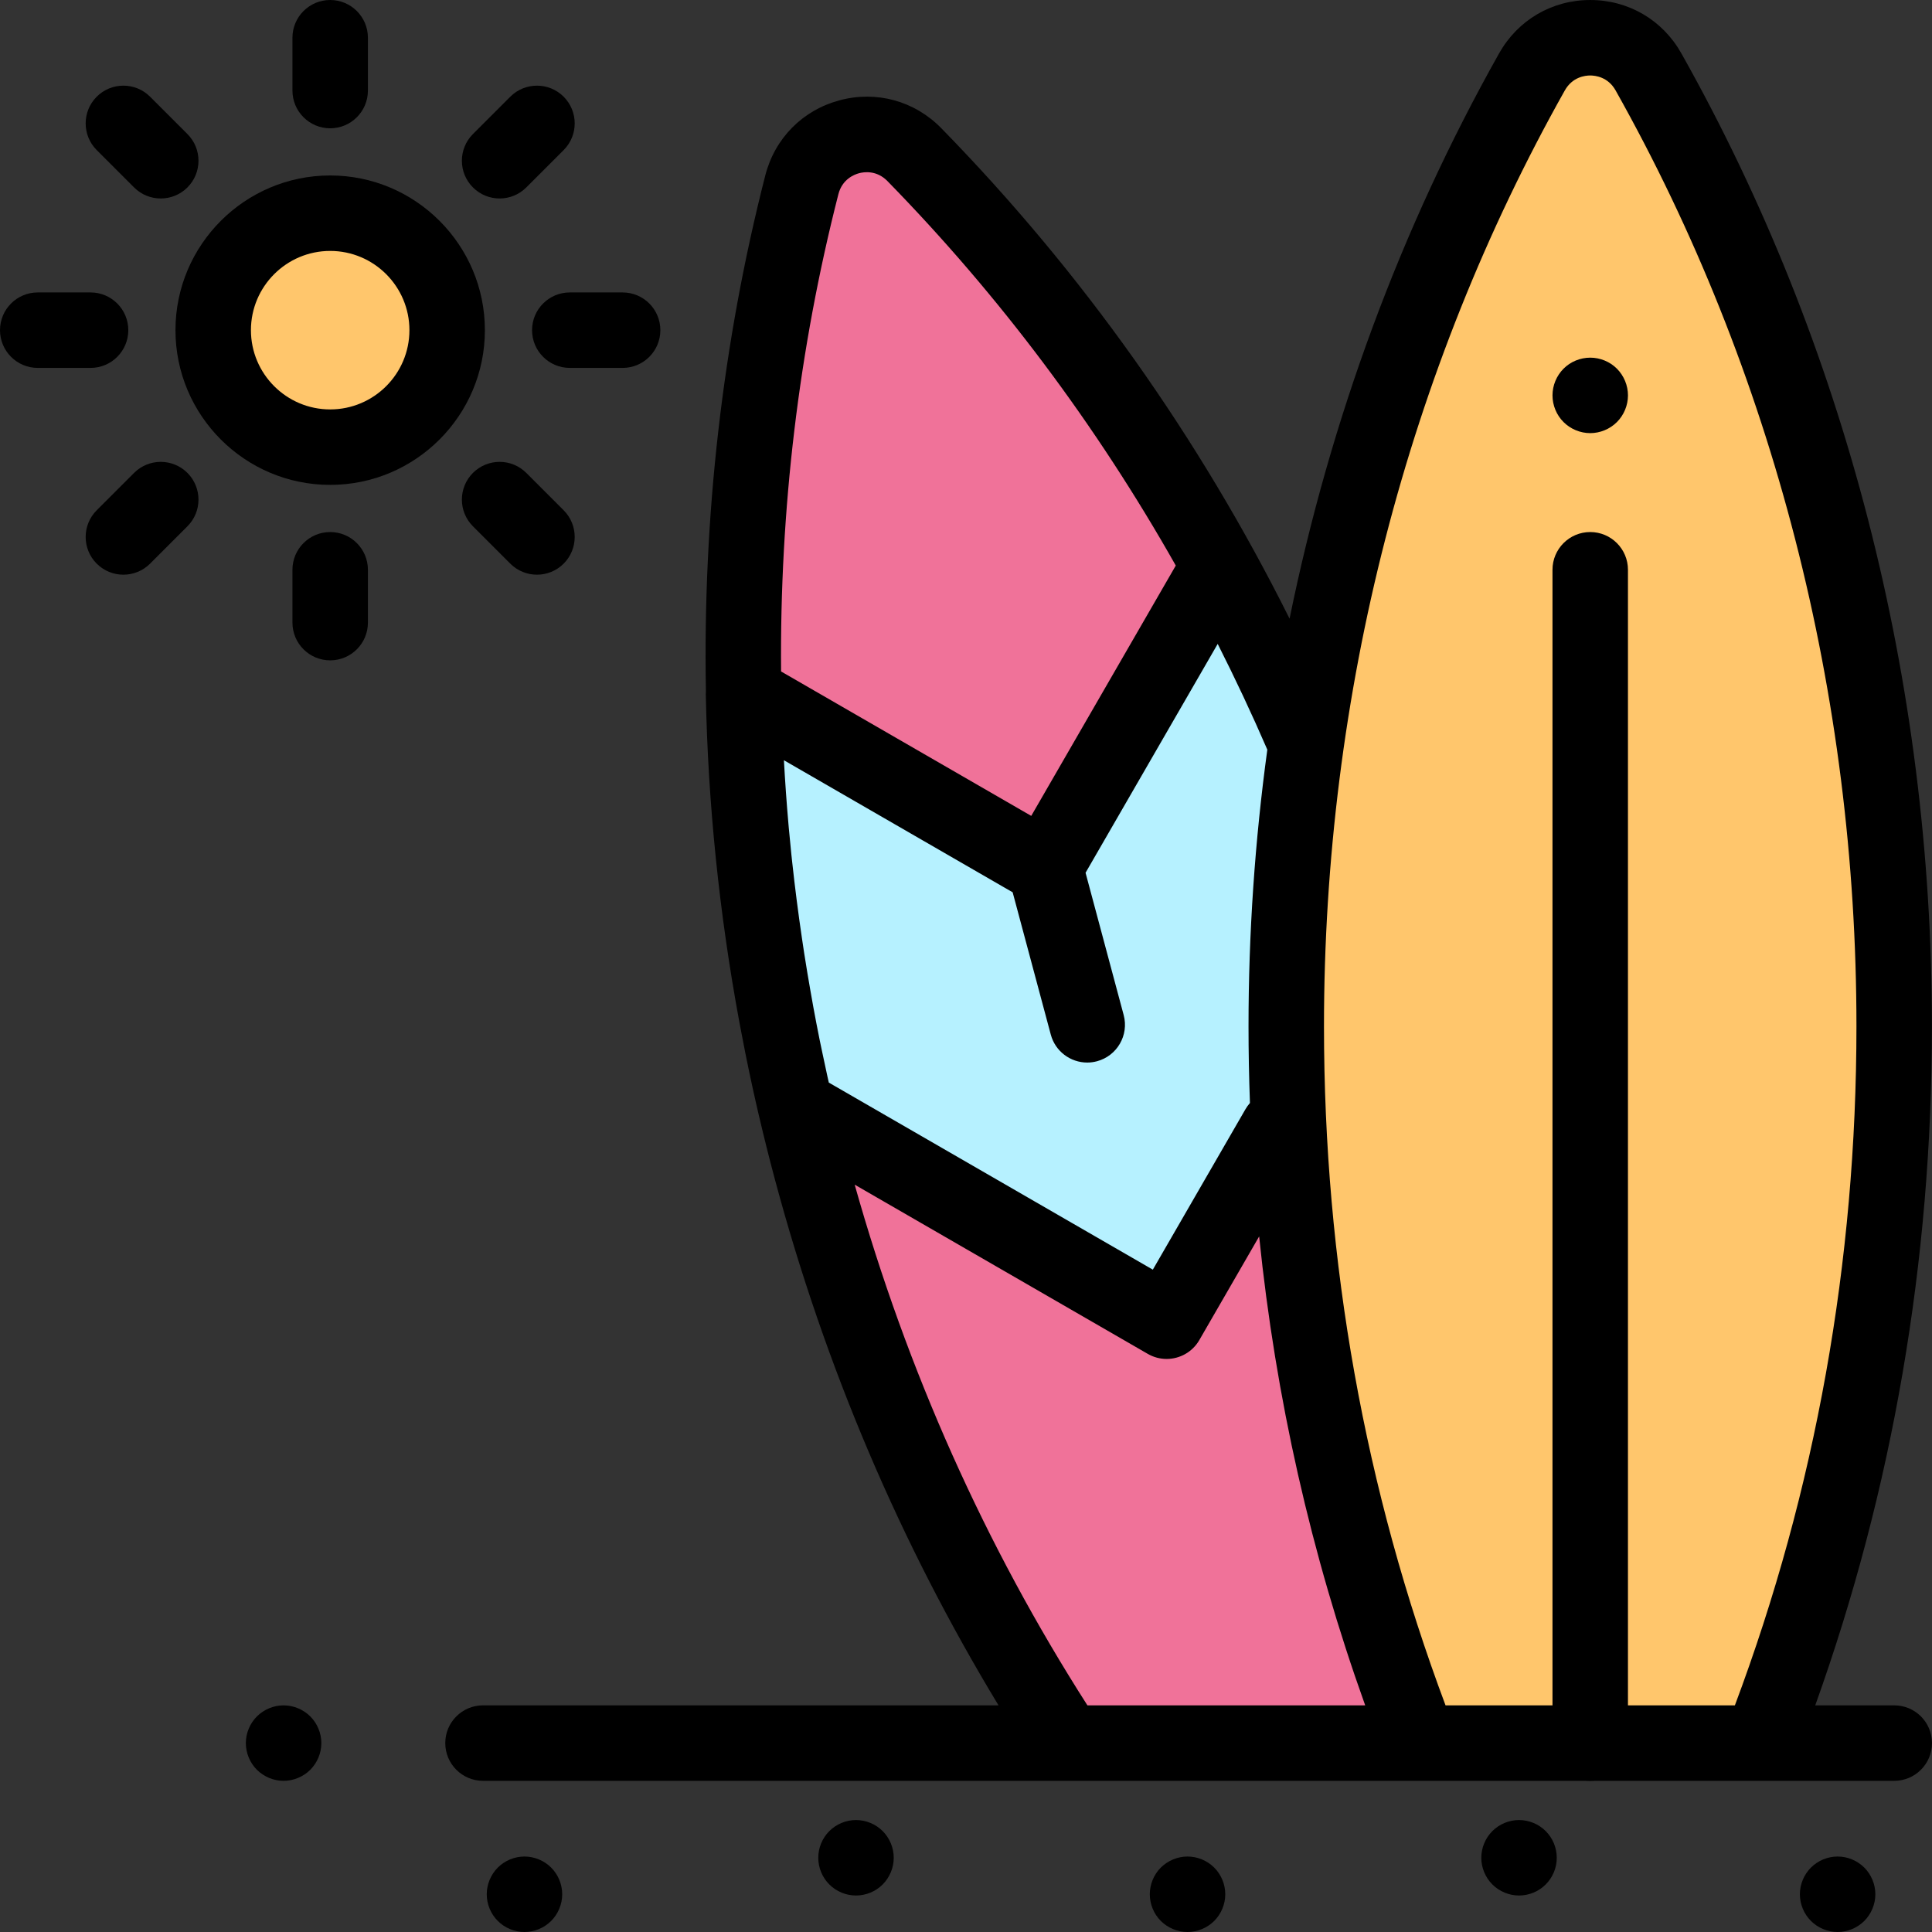 <?xml version="1.0" encoding="iso-8859-1"?>
<!-- Generator: Adobe Illustrator 19.0.0, SVG Export Plug-In . SVG Version: 6.00 Build 0)  -->
<svg version="1.1" id="Capa_1" xmlns="http://www.w3.org/2000/svg" xmlns:xlink="http://www.w3.org/1999/xlink" x="0px" y="0px"
	 viewBox="0 0 512 512" style="enable-background:new 0 0 512 512;" xml:space="preserve">
<rect x="0" y="0" width="512" height="512" fill="#333333" stroke="none"/>
<path style="fill:#FFFFFF;" d="M282.713,461.938h99.784c1.049-0.281,2.118-0.567,3.22-0.863
	c6.885-62.144,2.432-127.445-15.036-192.634c-24.028-89.673-69.488-167.218-128.348-227.442c-9.687-9.912-26.408-5.431-29.842,7.996
	c-20.862,81.585-21.459,171.471,2.569,261.145C229.983,365.834,253.179,416.845,282.713,461.938z"/>
<path style="fill:#F07299;" d="M282.713,461.938h99.784c1.049-0.281,2.118-0.567,3.22-0.863
	c6.885-62.144,2.432-127.445-15.036-192.634c-24.028-89.673-69.488-167.218-128.348-227.442c-9.687-9.912-26.408-5.431-29.842,7.996
	c-20.862,81.585-21.459,171.471,2.569,261.145C229.983,365.834,253.179,416.845,282.713,461.938z"/>
<path style="fill:#B6F1FF;" d="M197.039,183.744c0.707,36.096,5.206,72.831,13.812,109.622l98.32,56.766l56.766-98.32
	c-10.943-36.165-25.414-70.228-42.85-101.842l-46.137,79.911L197.039,183.744z"/>
<g>
	<path style="fill:#FFC66C;" d="M405.979,19.065c6.792-12.081,24.103-12.081,30.895,0c41.267,73.406,65.108,160.074,65.108,252.911
		c0,67.489-12.6,131.718-35.334,189.963c-44.101,0-46.343,0-90.442,0c-22.734-58.244-35.334-122.473-35.334-189.962
		C340.87,179.14,364.711,92.471,405.979,19.065z"/>
	<path style="fill:#FFC66C;" d="M87.501,118.499c-17.121,0-31-13.879-31-31s13.879-31,31-31s31,13.879,31,31
		S104.622,118.499,87.501,118.499z"/>
</g>
<path d="M87.501,128.499c-22.607,0-41-18.393-41-41s18.393-41,41-41s41,18.393,41,41S110.109,128.499,87.501,128.499z
	 M87.501,66.499c-11.58,0-21,9.42-21,21s9.42,21,21,21s21-9.42,21-21S99.081,66.499,87.501,66.499z"/>
<path d="M165.001,97.499h-14c-5.523,0-10-4.477-10-10c0-5.523,4.477-10,10-10h14c5.523,0,10,4.477,10,10
	C175.001,93.022,170.524,97.499,165.001,97.499z"/>
<path d="M24.002,97.499h-14c-5.523,0-10-4.477-10-10c0-5.523,4.477-10,10-10h14c5.523,0,10,4.477,10,10
	C34.002,93.022,29.525,97.499,24.002,97.499z"/>
<path d="M87.501,174.999c-5.523,0-10-4.477-10-10v-14c0-5.523,4.477-10,10-10c5.523,0,10,4.477,10,10v14
	C97.501,170.522,93.024,174.999,87.501,174.999z"/>
<path d="M87.501,34c-5.523,0-10-4.477-10-10V10c0-5.523,4.477-10,10-10c5.523,0,10,4.477,10,10v14
	C97.501,29.523,93.024,34,87.501,34z"/>
<path d="M142.302,152.3c-2.559,0-5.119-0.976-7.071-2.929l-9.899-9.899c-3.905-3.905-3.905-10.237,0-14.143
	c3.905-3.906,10.237-3.905,14.143,0l9.899,9.899c3.905,3.905,3.905,10.237,0,14.143C147.421,151.324,144.861,152.3,142.302,152.3z"
	/>
<path d="M42.601,52.599c-2.559,0-5.119-0.976-7.071-2.929l-9.899-9.899c-3.905-3.905-3.905-10.237,0-14.143s10.237-3.905,14.143,0
	l9.899,9.899c3.905,3.905,3.905,10.237,0,14.143C47.719,51.623,45.16,52.599,42.601,52.599z"/>
<path d="M32.701,152.3c-2.559,0-5.119-0.976-7.071-2.929c-3.905-3.905-3.905-10.237,0-14.143l9.899-9.899
	c3.905-3.905,10.237-3.905,14.143,0c3.906,3.905,3.905,10.237,0,14.143l-9.899,9.899C37.82,151.324,35.26,152.3,32.701,152.3z"/>
<path d="M132.403,52.599c-2.559,0-5.119-0.976-7.071-2.929c-3.905-3.905-3.905-10.237,0-14.143l9.899-9.899
	c3.905-3.905,10.237-3.905,14.143,0s3.905,10.237,0,14.143l-9.899,9.899C137.521,51.623,134.962,52.599,132.403,52.599z"/>
<path d="M75.151,471.94c-2.63,0-5.2-1.069-7.07-2.93c-1.86-1.86-2.93-4.44-2.93-7.07s1.07-5.21,2.93-7.069
	c1.87-1.86,4.44-2.931,7.07-2.931c2.64,0,5.21,1.07,7.08,2.931c1.86,1.859,2.93,4.439,2.93,7.069s-1.07,5.2-2.93,7.07
	C80.361,470.871,77.791,471.94,75.151,471.94z"/>
<path d="M138.991,512c-2.64,0-5.21-1.07-7.07-2.931c-1.86-1.859-2.93-4.439-2.93-7.069c0-2.63,1.07-5.21,2.93-7.07
	c1.86-1.86,4.44-2.93,7.07-2.93c2.63,0,5.21,1.069,7.07,2.93c1.86,1.86,2.93,4.44,2.93,7.07c0,2.63-1.07,5.21-2.93,7.069
	C144.201,510.93,141.621,512,138.991,512z"/>
<path d="M226.85,502.33c-2.64,0-5.21-1.061-7.07-2.931c-1.87-1.859-2.93-4.439-2.93-7.069s1.06-5.21,2.93-7.07
	c1.86-1.86,4.43-2.93,7.07-2.93c2.63,0,5.21,1.069,7.07,2.93c1.86,1.861,2.93,4.44,2.93,7.07s-1.07,5.21-2.93,7.069
	C232.06,501.27,229.48,502.33,226.85,502.33z"/>
<path d="M402.559,502.33c-2.63,0-5.2-1.061-7.07-2.931c-1.86-1.859-2.93-4.439-2.93-7.069s1.07-5.21,2.93-7.07
	c1.86-1.86,4.44-2.93,7.07-2.93c2.64,0,5.21,1.069,7.07,2.93c1.87,1.86,2.93,4.44,2.93,7.07c0,2.64-1.06,5.21-2.93,7.069
	C407.769,501.27,405.199,502.33,402.559,502.33z"/>
<path d="M314.7,512c-2.63,0-5.21-1.07-7.07-2.931c-1.86-1.859-2.92-4.439-2.92-7.069c0-2.63,1.06-5.21,2.92-7.07
	c1.87-1.86,4.44-2.93,7.07-2.93c2.64,0,5.21,1.069,7.08,2.93c1.86,1.86,2.93,4.44,2.93,7.07c0,2.63-1.07,5.21-2.93,7.069
	C319.91,510.93,317.34,512,314.7,512z"/>
<path d="M486.988,512c-2.63,0-5.21-1.07-7.07-2.931c-1.86-1.859-2.93-4.439-2.93-7.069c0-2.63,1.07-5.21,2.93-7.07
	c1.86-1.86,4.44-2.93,7.07-2.93c2.63,0,5.21,1.069,7.07,2.93c1.86,1.86,2.93,4.44,2.93,7.07c0,2.63-1.07,5.21-2.93,7.069
	C492.198,510.93,489.618,512,486.988,512z"/>
<path d="M421.426,471.938c-5.523,0-10-4.478-10-10v-310.94c0-5.523,4.477-10,10-10c5.523,0,10,4.477,10,10v310.94
	C431.426,467.46,426.949,471.938,421.426,471.938z"/>
<path d="M421.429,114.783c-2.64,0-5.21-1.07-7.07-2.93c-1.87-1.86-2.93-4.44-2.93-7.07c0-2.64,1.06-5.21,2.93-7.08
	c1.85-1.86,4.43-2.92,7.07-2.92c2.63,0,5.21,1.06,7.07,2.92c1.86,1.87,2.93,4.44,2.93,7.08c0,2.63-1.07,5.21-2.93,7.07
	C426.639,113.713,424.059,114.783,421.429,114.783z"/>
<path d="M501.998,451.938h-20.94c20.521-57.232,30.923-117.697,30.923-179.963c0-91.401-22.958-180.551-66.39-257.811
	c-4.985-8.867-14.018-14.161-24.165-14.161c-10.147,0-19.18,5.293-24.164,14.161c-26.054,46.344-44.73,96.969-55.512,149.789
	c-24.107-48.265-55.059-91.874-92.266-129.944c-7.11-7.274-17.206-10.05-27.006-7.424s-17.156,10.078-19.676,19.932
	c-11.346,44.372-16.573,90.396-15.726,136.697c-0.013,0.241-0.039,0.48-0.034,0.724c0.567,28.968,3.557,58.089,8.886,86.877
	c0.039,0.213,0.079,0.426,0.119,0.638c0.463,2.486,0.944,4.969,1.442,7.45c0.06,0.299,0.119,0.599,0.179,0.898
	c0.534,2.633,1.083,5.263,1.656,7.89c0.01,0.047,0.02,0.095,0.03,0.142c0.569,2.606,1.153,5.209,1.76,7.808
	c0.008,0.036,0.022,0.07,0.031,0.106c1.326,5.673,2.743,11.333,4.255,16.978c13.262,49.493,33.165,96.231,59.217,139.211H128.001
	c-5.523,0-10,4.478-10,10c0,5.522,4.477,10,10,10h154.705c0.005,0,0.011,0.001,0.016,0.001s0.009-0.001,0.014-0.001h93.468h90.442
	h35.352c5.523,0,10-4.478,10-10C511.998,456.414,507.521,451.938,501.998,451.938z M330.87,271.976
	c0,6.798,0.13,13.573,0.378,20.326c-0.441,0.497-0.839,1.047-1.184,1.645l-24.552,42.525l-85.866-49.575
	c-0.124-0.549-0.251-1.098-0.373-1.647c-0.463-2.086-0.906-4.175-1.343-6.265c-0.236-1.13-0.483-2.258-0.711-3.388
	c-0.58-2.869-1.13-5.742-1.661-8.618c-0.288-1.559-0.557-3.12-0.83-4.68c-0.267-1.522-0.53-3.045-0.783-4.569
	c-0.287-1.732-0.569-3.465-0.838-5.198c-0.197-1.265-0.382-2.532-0.57-3.798c-1.001-6.769-1.873-13.545-2.604-20.326
	c-0.07-0.645-0.141-1.29-0.209-1.936c-0.247-2.376-0.48-4.752-0.693-7.129c-0.027-0.302-0.052-0.603-0.078-0.905
	c-0.498-5.656-0.898-11.312-1.208-16.967l60.62,34.999l10.102,37.702c1.197,4.468,5.237,7.415,9.653,7.415
	c0.856,0,1.728-0.111,2.595-0.344c5.334-1.43,8.5-6.913,7.071-12.247l-10.102-37.703l35.018-60.652
	c4.638,9.172,9.034,18.511,13.152,28.031C332.557,222.817,330.87,247.313,330.87,271.976z M222.179,51.473
	c1.016-3.974,4.168-5.218,5.476-5.568c1.307-0.351,4.658-0.85,7.526,2.084c29.739,30.428,55.306,64.563,76.412,101.89
	l-38.302,66.341l-66.297-38.277C206.623,135.088,211.678,92.537,222.179,51.473z M226.499,313.948l77.673,44.845
	c1.575,0.909,3.294,1.342,4.991,1.342c3.456,0,6.817-1.794,8.669-5.002l15.858-27.467c4.356,42.679,13.758,84.265,28.103,124.274
	h-73.611C261.091,409.595,240.365,363.231,226.499,313.948z M383.085,451.938c-21.379-57.046-32.215-117.556-32.215-179.963
	c0-87.976,22.07-173.737,63.824-248.01l0,0c2.01-3.576,5.376-3.961,6.73-3.961c1.354,0,4.72,0.386,6.73,3.961
	c41.755,74.273,63.824,160.035,63.824,248.01c0,62.407-10.836,122.917-32.215,179.963L383.085,451.938L383.085,451.938z"/>
<g>
</g>
<g>
</g>
<g>
</g>
<g>
</g>
<g>
</g>
<g>
</g>
<g>
</g>
<g>
</g>
<g>
</g>
<g>
</g>
<g>
</g>
<g>
</g>
<g>
</g>
<g>
</g>
<g>
</g>
</svg>
